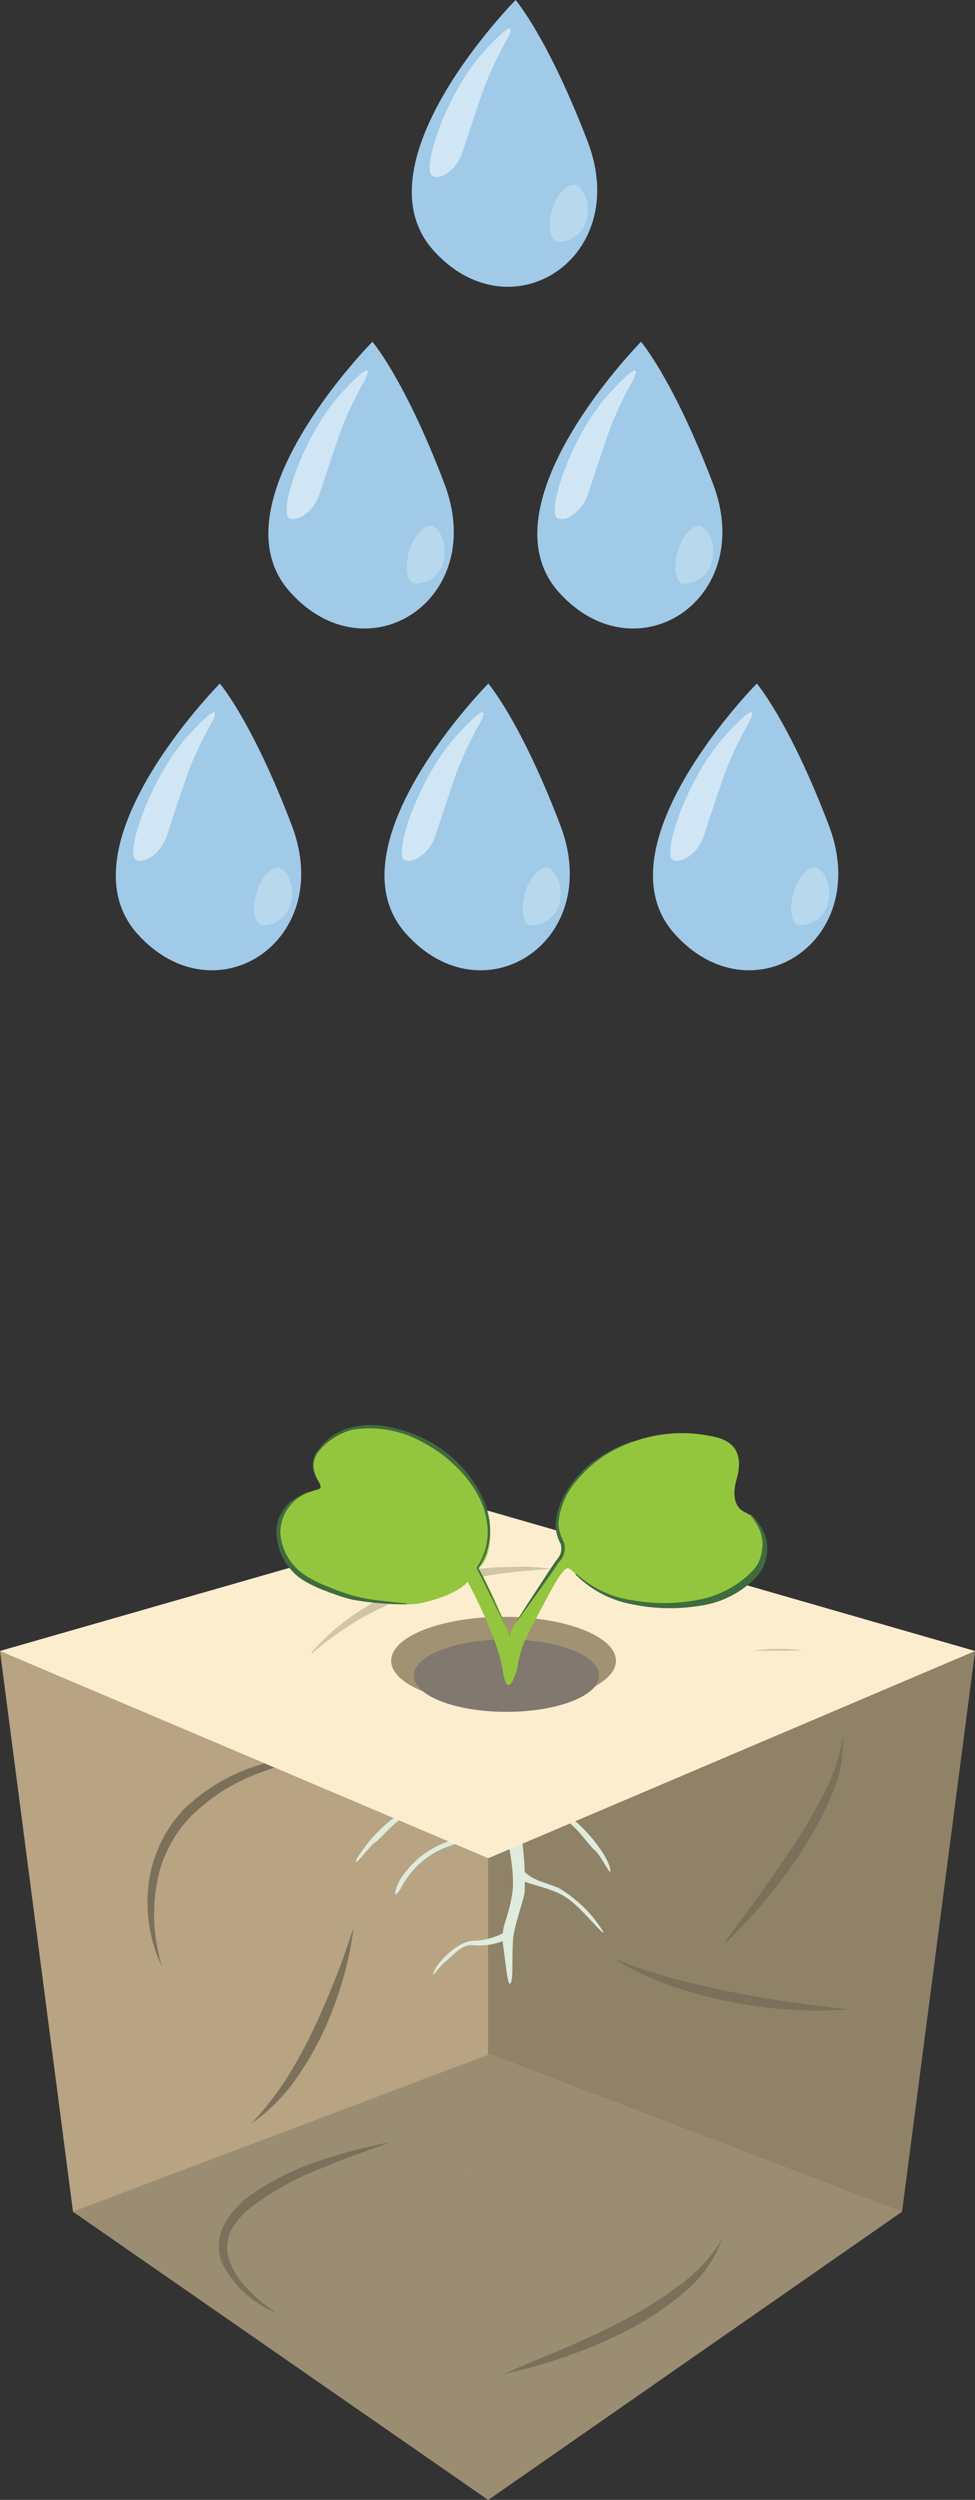 <?xml version="1.0" encoding="UTF-8"?>
<svg xmlns="http://www.w3.org/2000/svg" viewBox="0 0 83.2 213.28">
  <rect x="0" y="0" width="83.2" height="213.28" fill="#333333" stroke="none"/>
  <defs>
    <style>.cls-1{fill:#a29274;}.cls-2{fill:#e3e0c9;}.cls-3{fill:#fcedce;}.cls-4{fill:#bda885;}.cls-5{fill:#d0c5a6;}.cls-6{fill:#8f8267;}.cls-7{fill:#ab967a;opacity:0.25;}.cls-8{fill:#9b8d71;}.cls-9{fill:#7c705b;}.cls-10{fill:#a5a5a5;}.cls-11{fill:#deebdd;}.cls-12{fill:#817870;}.cls-13{fill:#93c63e;}.cls-14{fill:#3f6c3e;}.cls-15{fill:#a0cae7;}.cls-16{fill:#d0e6f5;}.cls-17{fill:#b8d8ee;}</style>
  </defs>
  <g id="Слой_2" data-name="Слой 2">
    <g id="Слой_1-2" data-name="Слой 1">
      <polygon class="cls-1" points="41.66 158.54 83.2 140.86 76.97 188.69 41.66 213.28 41.66 158.54"></polygon>
      <polygon class="cls-2" points="41.66 128.9 83.2 140.86 41.66 158.54 0 140.86 41.66 128.9"></polygon>
      <polygon class="cls-3" points="41.66 128.9 0 140.86 0.73 141.17 82.81 140.75 41.66 128.9"></polygon>
      <polygon class="cls-4" points="6.23 188.69 0 140.86 41.66 158.54 41.66 213.28 6.23 188.69"></polygon>
      <path class="cls-5" d="M26.18,141.45a23,23,0,0,1,2-2.1,19.68,19.68,0,0,1,2.29-1.77A22.45,22.45,0,0,1,35.65,135a26.91,26.91,0,0,1,5.66-1.19c1-.12,1.93-.1,2.88-.14s1.92.08,2.87.16c-1,.11-1.9.15-2.85.25s-1.88.21-2.81.39-1.86.32-2.77.57-1.81.49-2.71.77a30.24,30.24,0,0,0-5.14,2.28A28.83,28.83,0,0,0,26.18,141.45Z"></path>
      <path class="cls-5" d="M19.09,143.13a5.43,5.43,0,0,0,1.64.33,15.9,15.9,0,0,0,1.69,0,25.55,25.55,0,0,0,3.38-.29c2.25-.31,4.45-.88,6.73-1.38a20,20,0,0,1-6.61,2.23,15.35,15.35,0,0,1-3.52.1,9.44,9.44,0,0,1-1.75-.31A3.75,3.75,0,0,1,19.09,143.13Z"></path>
      <path class="cls-5" d="M47.75,153.32a30.79,30.79,0,0,1,3.93-5,32.53,32.53,0,0,1,4.83-4.15,23.17,23.17,0,0,1,5.72-2.85,14.38,14.38,0,0,1,6.31-.5,18.46,18.46,0,0,0-6.1,1.12A25.56,25.56,0,0,0,57,144.9a38,38,0,0,0-4.85,3.92c-.78.69-1.52,1.43-2.25,2.19S48.45,152.53,47.75,153.32Z"></path>
      <polygon class="cls-6" points="41.66 158.54 83.2 140.86 76.97 188.69 41.66 213.28 41.66 158.54"></polygon>
      <polygon class="cls-7" points="6.23 188.69 0 140.86 41.66 158.54 41.66 213.28 6.23 188.69"></polygon>
      <polygon class="cls-8" points="41.66 213.28 6.23 188.69 41.82 175.24 76.97 188.69 41.66 213.28"></polygon>
      <path class="cls-9" d="M13.76,167.66a12.83,12.83,0,0,1-1.08-6.93,11.35,11.35,0,0,1,3.07-6.43,15.94,15.94,0,0,1,6.12-3.64,26.08,26.08,0,0,1,6.93-1.23,38.91,38.91,0,0,0-6.71,1.85,16,16,0,0,0-5.73,3.62,10.89,10.89,0,0,0-3,5.92,15.09,15.09,0,0,0,.43,6.84Z"></path>
      <path class="cls-9" d="M52.47,167c.11.18.34.24.53.33l.59.25c.4.15.8.29,1.21.42.81.27,1.63.52,2.45.74,1.65.43,3.31.84,5,1.17,3.35.69,6.73,1.13,10.16,1.53a37.74,37.74,0,0,1-10.33-.7,36.31,36.31,0,0,1-5-1.38c-.82-.3-1.62-.62-2.41-1-.39-.19-.78-.38-1.16-.6A2.81,2.81,0,0,1,52.47,167Z"></path>
      <path class="cls-9" d="M30.16,164.51a26.78,26.78,0,0,1-1,4.68,30.7,30.7,0,0,1-1.73,4.5,26.7,26.7,0,0,1-2.5,4.13,15.65,15.65,0,0,1-3.46,3.34,28.78,28.78,0,0,0,2.92-3.72,43.42,43.42,0,0,0,2.27-4.12c.69-1.42,1.29-2.87,1.89-4.34.3-.73.57-1.47.84-2.22S29.89,165.26,30.16,164.51Z"></path>
      <path class="cls-9" d="M43,202.57c1.69-.84,3.46-1.47,5.16-2.22s3.41-1.51,5-2.36a33.22,33.22,0,0,0,4.69-2.93A13.42,13.42,0,0,0,61.65,191a10.93,10.93,0,0,1-3.28,4.59,24.83,24.83,0,0,1-4.72,3.17A40.29,40.29,0,0,1,48.44,201c-.89.31-1.79.6-2.69.87Z"></path>
      <path class="cls-9" d="M23.56,197.32A8.75,8.75,0,0,1,18.92,193a3.92,3.92,0,0,1,.28-3.34,7.82,7.82,0,0,1,2.25-2.43,22.82,22.82,0,0,1,5.74-2.86,47.15,47.15,0,0,1,6.15-1.61c-2,.74-4,1.42-5.91,2.23A24.79,24.79,0,0,0,22,187.9,7,7,0,0,0,19.88,190a3.37,3.37,0,0,0-.34,2.75,6.28,6.28,0,0,0,1.61,2.54A13.7,13.7,0,0,0,23.56,197.32Z"></path>
      <path class="cls-9" d="M61.65,166c1-1.43,2.08-2.84,3.1-4.26s2-2.86,3-4.33a44.86,44.86,0,0,0,2.6-4.5A14.71,14.71,0,0,0,71.94,148a11.16,11.16,0,0,1-1,5.2,28.85,28.85,0,0,1-2.5,4.69,43.9,43.9,0,0,1-3.15,4.27A41.13,41.13,0,0,1,61.65,166Z"></path>
      <polygon class="cls-10" points="40.14 185.64 40.18 185.57 40.11 185.56 40.14 185.64"></polygon>
      <path class="cls-11" d="M42.26,149s-1.08.3-1.28.11.34,1.52,1.28,4c.5,1.32,1.84,6.11,1.44,8.52s-1,2.64-.76,4.38.39,3.58.63,3.19.1-1.49.2-3.55c0-1.07.88-3.39,1-4.21a24.49,24.49,0,0,0-1.23-8.69C42.72,150.26,42.26,149,42.26,149Z"></path>
      <path class="cls-11" d="M41,150.42a11.48,11.48,0,0,1-4.61,3.09,12.47,12.47,0,0,0-5.93,5.06c-.51,1.11,1.28-1.32,1.57-1.39s2.24-2.72,4.4-3.14a13.47,13.47,0,0,0,5.1-2.81C41.74,151,41.85,150.24,41,150.42Z"></path>
      <path class="cls-11" d="M42.9,151.49a10.84,10.84,0,0,0,4.46,2.82c1.85.59,4.34,3.68,4.67,5s-.7-1-1.3-1.48-2-2.8-3.49-3a10.82,10.82,0,0,1-4.7-2.41C41.75,151.54,42.63,151.63,42.9,151.49Z"></path>
      <path class="cls-11" d="M43.52,164.58a5.81,5.81,0,0,1-3.12,1c-1.27,0-3,1.75-3.37,2.62s.54-.55.95-.82,1.45-1.59,2.39-1.42a5.49,5.49,0,0,0,3.09-.61C44.05,165,43.7,164.78,43.52,164.58Z"></path>
      <path class="cls-11" d="M43.21,155.55s-3.3,1.44-5,2A7.32,7.32,0,0,0,34.26,161c-.91,1.56-.56-.24.31-1.24A7.83,7.83,0,0,1,38,157.19c1.34-.59,3.78-1.12,4.73-2.54S43.21,155.55,43.21,155.55Z"></path>
      <path class="cls-11" d="M44.32,160.36c1.2.51,2,.57,3.3,1.14s2.38,1.93,3.47,3.05-.34-.83-.67-1.19a11.68,11.68,0,0,0-2.72-2.27c-1.45-.61-2.31-.63-3.22-1.69S44.29,160,44.32,160.36Z"></path>
      <polygon class="cls-3" points="0.73 141.17 41.66 158.54 83.2 140.86 82.81 140.75 0.73 141.17"></polygon>
      <ellipse class="cls-1" cx="42.97" cy="141.69" rx="9.59" ry="3.75"></ellipse>
      <ellipse class="cls-12" cx="43.22" cy="142.96" rx="7.91" ry="3.09"></ellipse>
      <path class="cls-13" d="M44.13,142.37a11.93,11.93,0,0,1,.53-2.1c.33-.82,2.05-4,2.05-4s1.2-2.38,1.69-2.47,1.6,2.06,5,2.79c6.87,1.48,11.61-1.26,11.87-4.17a3.18,3.18,0,0,0-1.77-3.44c-.93-.45-.93-1.67-.7-2.56.12-.52,1.05-3-1.5-3.75a12.29,12.29,0,0,0-10.46,2.05c-3.55,2.67-3.77,6-2.92,6.76s-1,2.68-2.89,5.4-1.51,2.73-1.51,2.73a55.71,55.71,0,0,0-2.66-5.84s1.22-.75.94-3.95c-.14-1.6-2.42-5.66-5.7-7s-6.28-1.68-8.68.71c-1.91,1.89.68,3.27-.29,3.54-1.66.47-2.51,1-3,1.89-.9,1.56-.75,4.22,2.07,6s8.14,2.2,9.88,1.78c3.18-.75,3.82-1.8,3.82-1.8s2.57,4.71,3,7.58S44.13,142.37,44.13,142.37Z"></path>
      <path class="cls-13" d="M49.13,134.26c.24.21,2.31,2.73,8,2.7s7.66-3,7.86-3.52a3.5,3.5,0,0,0-1-4.24"></path>
      <path class="cls-14" d="M49.15,134.24a9,9,0,0,0,4.94,2.31,15.34,15.34,0,0,0,5.49-.06,8.69,8.69,0,0,0,4.67-2.5,2.64,2.64,0,0,0,.63-1.1,3.77,3.77,0,0,0,.19-1.29,3.65,3.65,0,0,0-1.14-2.37l0,0a3.51,3.51,0,0,1,1.51,2.38,3.64,3.64,0,0,1-.1,1.47,3.94,3.94,0,0,1-.26.72,3.38,3.38,0,0,1-.42.62,8.23,8.23,0,0,1-5,2.59,15.67,15.67,0,0,1-5.63-.12,9.13,9.13,0,0,1-4.92-2.56Z"></path>
      <path class="cls-13" d="M54.05,123s-5.63,1.67-6.51,6.63a3.32,3.32,0,0,0,.37,1.85,1.55,1.55,0,0,1-.34,1.74S44.23,138,44,138.47"></path>
      <path class="cls-14" d="M54.05,123a10.63,10.63,0,0,0-5.32,3.94A6.32,6.32,0,0,0,47.65,130a3.84,3.84,0,0,0,.47,1.58,1.69,1.69,0,0,1-.44,1.71v0c-.59.89-1.2,1.76-1.82,2.62s-1.24,1.74-1.89,2.6h0c.55-.91,1.13-1.81,1.72-2.7s1.16-1.8,1.77-2.67h0v0a1.43,1.43,0,0,0,.39-1.4,3.83,3.83,0,0,1-.45-1.65,6.45,6.45,0,0,1,1.17-3.21A9.44,9.44,0,0,1,51,124.43a12.44,12.44,0,0,1,3-1.49Z"></path>
      <path class="cls-14" d="M43.56,139.57c-1-1.91-1.87-3.84-2.85-5.72l-.05-.08.06-.09a5.33,5.33,0,0,0,.9-3,6.82,6.82,0,0,0-.82-3.09,9.88,9.88,0,0,0-2-2.57,11,11,0,0,0-2.63-1.91A9.33,9.33,0,0,0,29.91,122a5.13,5.13,0,0,0-2.65,1.76,1.85,1.85,0,0,0-.49,1.47,3.26,3.26,0,0,0,.63,1.5l0,0a3.4,3.4,0,0,1-.68-1.51,2,2,0,0,1,.47-1.56,5,5,0,0,1,2.7-1.86,7.26,7.26,0,0,1,3.31-.06,12,12,0,0,1,3.15,1.09A10.77,10.77,0,0,1,41,127.43a7.18,7.18,0,0,1,.82,3.21,5.54,5.54,0,0,1-1,3.15v0c1,1.89,1.81,3.85,2.71,5.78Z"></path>
      <path class="cls-14" d="M26.29,127.34a3.69,3.69,0,0,0-2.37,3.42A4.68,4.68,0,0,0,26,134.37a9.71,9.71,0,0,0,2,1,17.84,17.84,0,0,0,2.15.77,14,14,0,0,0,2.25.41c.77.1,1.54.18,2.32.25v.05a24.18,24.18,0,0,1-4.65-.37,15.58,15.58,0,0,1-2.22-.73,10.45,10.45,0,0,1-2.09-1,5,5,0,0,1-2.17-4,3.19,3.19,0,0,1,.77-2.17,4.89,4.89,0,0,1,1.93-1.3Z"></path>
      <path class="cls-15" d="M18.76,58.32S5,72.21,11.74,79.69c6.56,7.3,16.93.65,13.16-9.27C21.51,61.52,18.76,58.32,18.76,58.32Z"></path>
      <path class="cls-16" d="M14.22,71.35c.47-1.44,1.54-4.71,2-5.89a31.92,31.92,0,0,1,1.87-3.84s1.31-2.52-2,1.1S10.6,73,11.62,73.38C12.43,73.69,13.75,72.75,14.22,71.35Z"></path>
      <path class="cls-17" d="M21.89,76.15c-.4,1.35-.21,2.61.43,2.8a2.5,2.5,0,0,0,2.5-1.86c.41-1.61-.4-2.92-1-3.06S22.3,74.79,21.89,76.15Z"></path>
      <path class="cls-15" d="M41.67,58.32s-13.74,13.89-7,21.37c6.56,7.3,16.92.65,13.15-9.27C44.43,61.52,41.67,58.32,41.67,58.32Z"></path>
      <path class="cls-16" d="M37.13,71.35c.48-1.44,1.55-4.71,2-5.89A32.47,32.47,0,0,1,41,61.62s1.32-2.52-2,1.1S33.52,73,34.53,73.38C35.34,73.69,36.67,72.75,37.13,71.35Z"></path>
      <path class="cls-17" d="M44.81,76.15c-.4,1.35-.21,2.61.43,2.8a2.49,2.49,0,0,0,2.49-1.86c.41-1.61-.4-2.92-1-3.06S45.21,74.79,44.81,76.15Z"></path>
      <path class="cls-15" d="M64.58,58.32s-13.74,13.89-7,21.37c6.56,7.3,16.92.65,13.15-9.27C67.34,61.52,64.58,58.32,64.58,58.32Z"></path>
      <path class="cls-16" d="M60.05,71.35c.47-1.44,1.54-4.71,2-5.89a31.92,31.92,0,0,1,1.87-3.84s1.31-2.52-2,1.1S56.43,73,57.44,73.38C58.26,73.69,59.58,72.75,60.05,71.35Z"></path>
      <path class="cls-17" d="M67.72,76.15c-.4,1.35-.21,2.61.43,2.8a2.5,2.5,0,0,0,2.5-1.86c.4-1.61-.4-2.92-1-3.06S68.12,74.79,67.72,76.15Z"></path>
      <path class="cls-15" d="M31.78,29.16S18,43.05,24.77,50.53c6.56,7.3,16.92.65,13.15-9.27C34.54,32.36,31.78,29.16,31.78,29.16Z"></path>
      <path class="cls-16" d="M27.25,42.19c.47-1.43,1.54-4.7,2-5.89a31.47,31.47,0,0,1,1.87-3.83s1.31-2.52-2,1.09-5.42,10.27-4.41,10.66C25.46,44.53,26.78,43.6,27.25,42.19Z"></path>
      <path class="cls-17" d="M34.92,47c-.4,1.35-.21,2.61.43,2.8a2.49,2.49,0,0,0,2.5-1.86c.4-1.61-.4-2.92-1-3.06S35.33,45.63,34.92,47Z"></path>
      <path class="cls-15" d="M54.7,29.16S41,43.05,47.69,50.53c6.56,7.3,16.92.65,13.15-9.27C57.45,32.36,54.7,29.16,54.7,29.16Z"></path>
      <path class="cls-16" d="M50.16,42.19c.48-1.43,1.54-4.7,2-5.89A32,32,0,0,1,54,32.47s1.32-2.52-2,1.09-5.42,10.27-4.4,10.66C48.37,44.53,49.69,43.6,50.16,42.19Z"></path>
      <path class="cls-17" d="M57.84,47c-.41,1.35-.21,2.61.42,2.8a2.49,2.49,0,0,0,2.5-1.86c.41-1.61-.4-2.92-1-3.06S58.24,45.63,57.84,47Z"></path>
      <path class="cls-15" d="M44,0S30.26,13.89,37,21.38c6.56,7.29,16.93.65,13.16-9.27C46.75,3.2,44,0,44,0Z"></path>
      <path class="cls-16" d="M39.46,13c.47-1.43,1.54-4.7,2-5.89a30.46,30.46,0,0,1,1.86-3.83s1.31-2.52-2,1.09-5.42,10.28-4.4,10.66C37.67,15.37,39,14.44,39.46,13Z"></path>
      <path class="cls-17" d="M47.13,17.83c-.4,1.36-.21,2.61.43,2.8a2.49,2.49,0,0,0,2.5-1.86c.41-1.61-.4-2.91-1-3S47.54,16.47,47.13,17.83Z"></path>
    </g>
  </g>
</svg>
